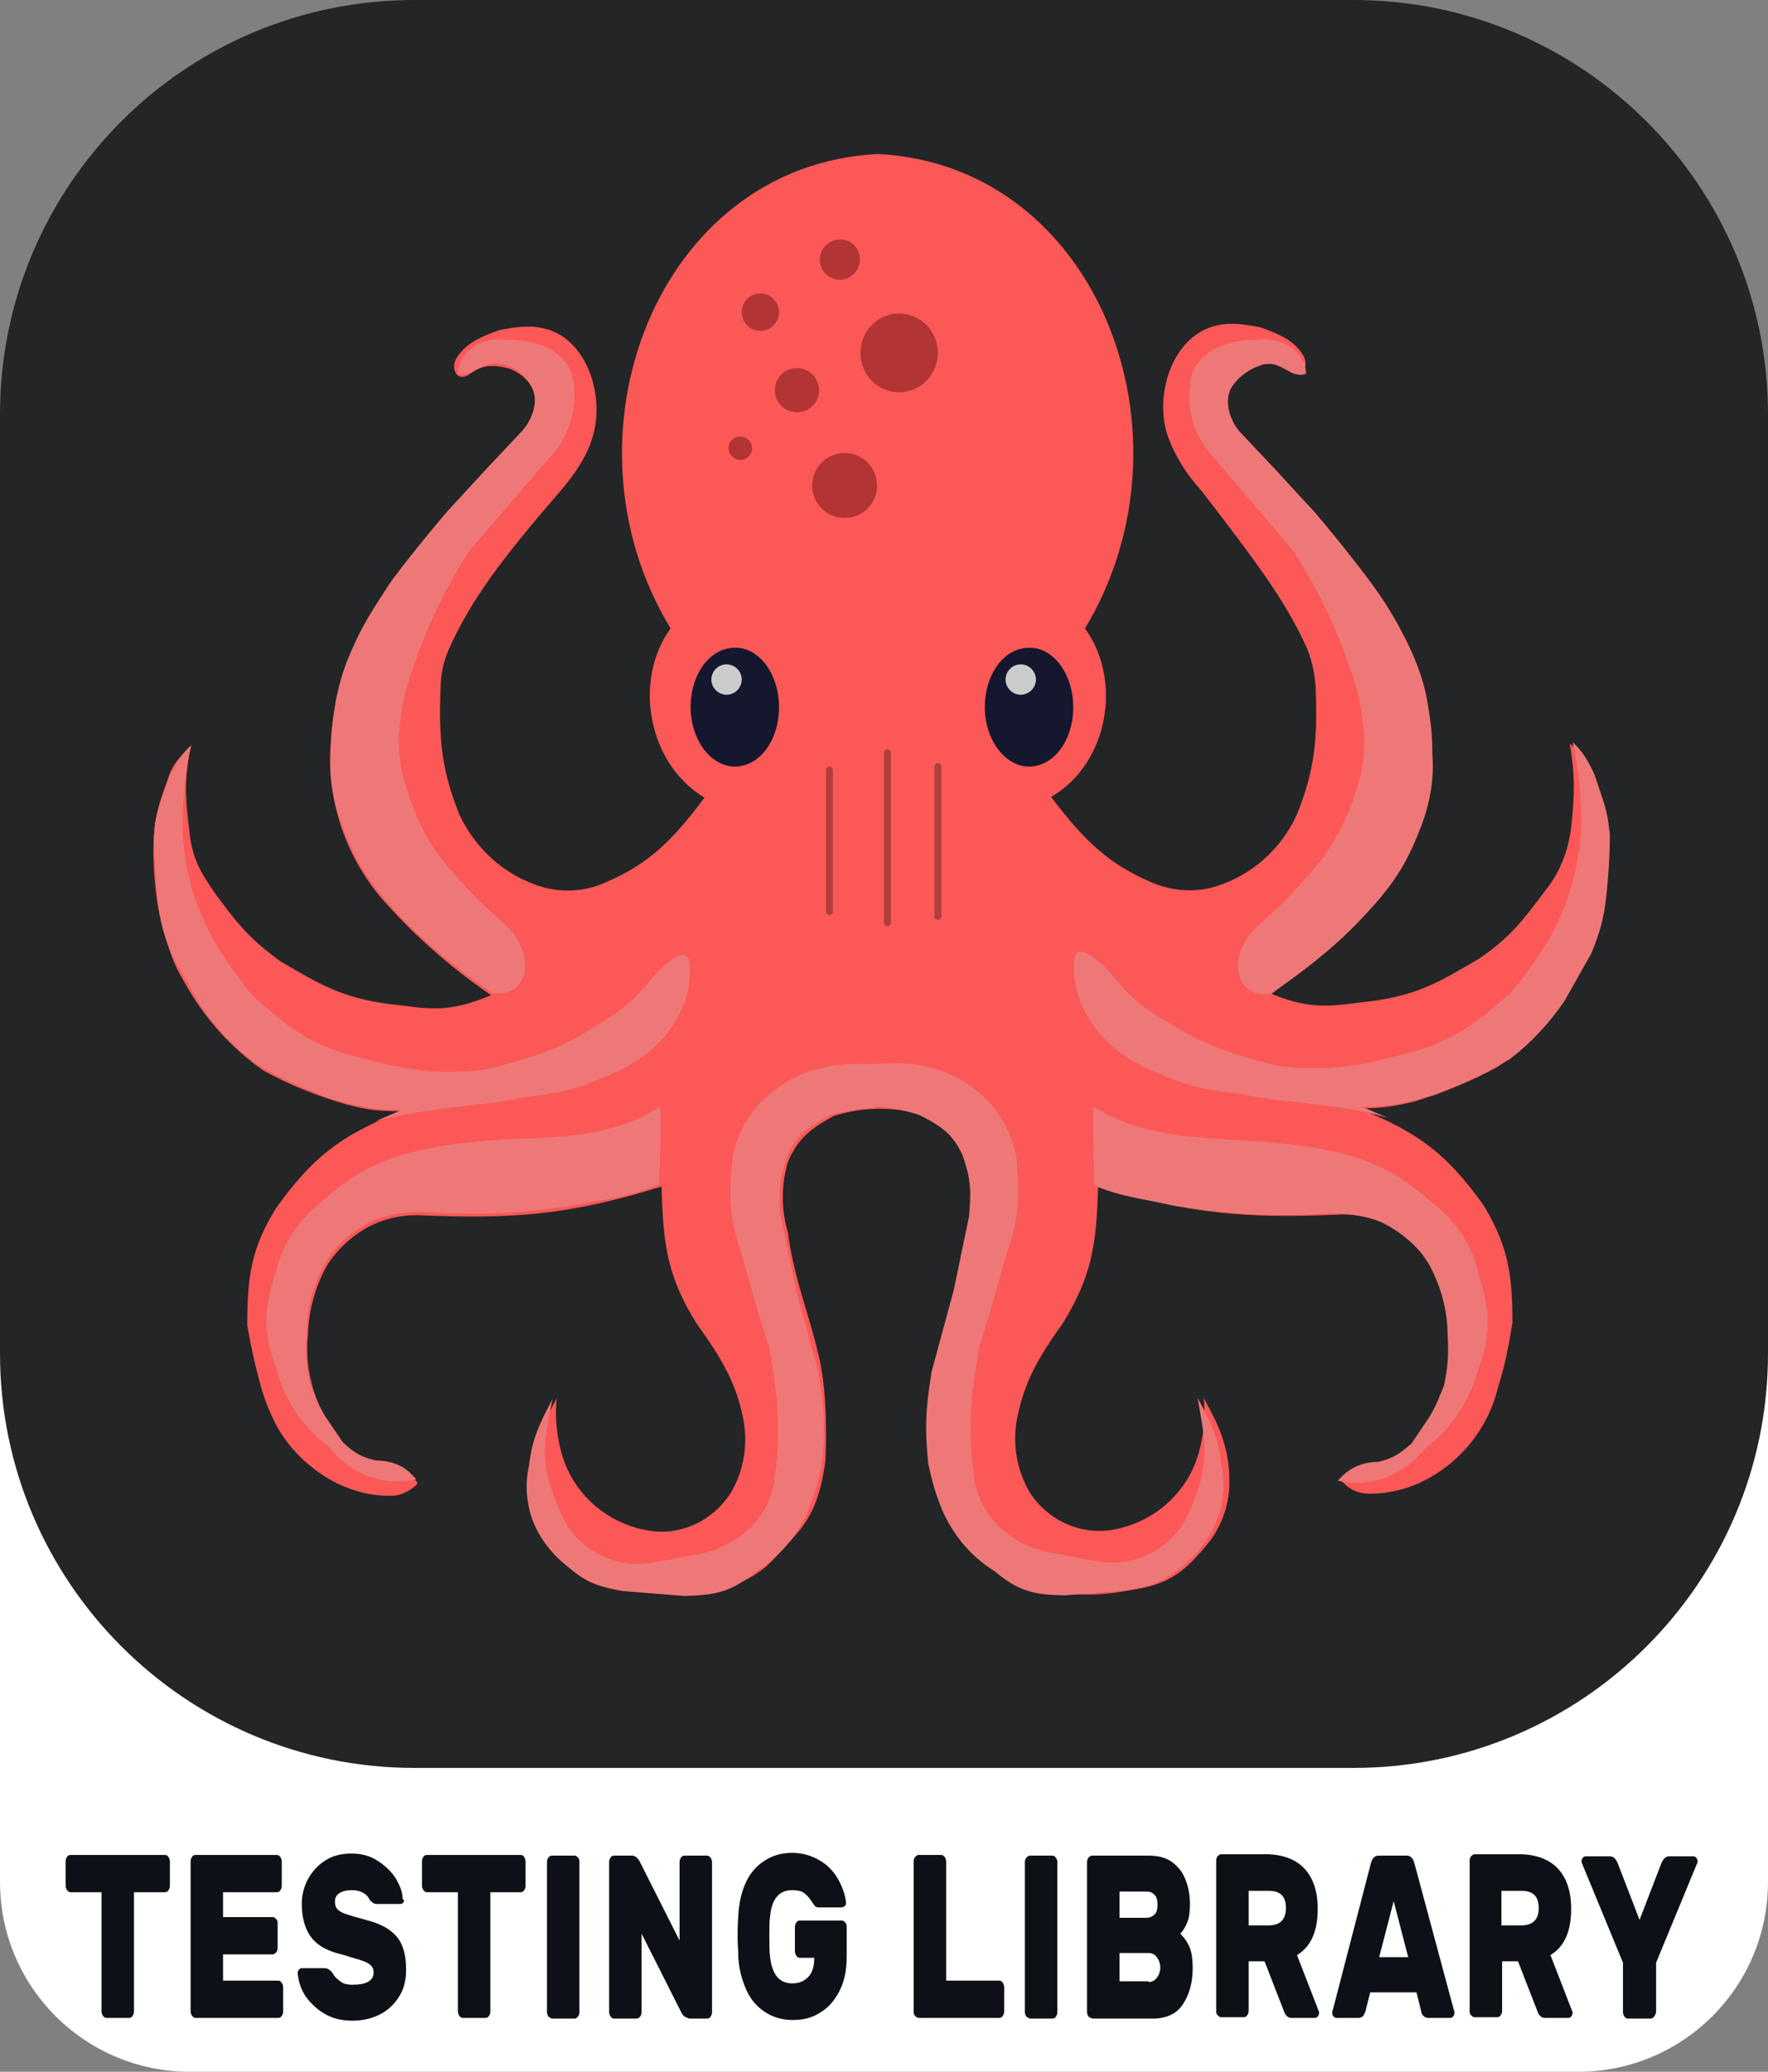 <?xml version="1.0" encoding="utf-8"?>
<!-- Generator: Adobe Illustrator 24.3.0, SVG Export Plug-In . SVG Version: 6.00 Build 0)  -->
<svg version="1.1" id="tl" xmlns="http://www.w3.org/2000/svg" xmlns:xlink="http://www.w3.org/1999/xlink" x="0px" y="0px"
	 viewBox="0 0 256 300" style="enable-background:new 0 0 256 300;" xml:space="preserve">
<rect x="0" y="0" width="256" height="300" fill="#808080" stroke="none"/>
<style type="text/css">
	.st0{fill:#FFFFFF;}
	.st1{fill:#242526;}
	.st2{enable-background:new    ;}
	.st3{fill:#0D1117;}
	.st4{fill:#FB5857;}
	.st5{fill:none;}
	.st6{fill:#EE7878;}
	.st7{fill:#B23434;stroke:#000000;stroke-linecap:round;stroke-opacity:0.3;}
	.st8{fill:#15172E;}
	.st9{fill:#CCCCCC;}
	.st10{fill:#B23434;}
</style>
<g>
	<path class="st0" d="M27.5,162.6h201c15.2,0,27.5,12.3,27.5,27.5v82.4c0,15.2-12.3,27.5-27.5,27.5h-201C12.3,300,0,287.7,0,272.5
		v-82.4C0,174.9,12.3,162.6,27.5,162.6z"/>
	<path class="st1" d="M60,0h136c33.1,0,60,26.9,60,60v136c0,33.1-26.9,60-60,60H60c-33.1,0-60-26.9-60-60V60C0,26.9,26.8,0,60,0z"/>
	<g class="st2">
		<path class="st3" d="M24.4,268.9c0.1,0.2,0.2,0.4,0.2,0.6v3.6c0,0.2-0.1,0.5-0.2,0.6c-0.1,0.2-0.3,0.3-0.5,0.3h-4.5v17.3
			c0,0.2-0.1,0.5-0.2,0.6c-0.1,0.2-0.3,0.3-0.5,0.3h-3.3c-0.2,0-0.3-0.1-0.5-0.3c-0.1-0.2-0.2-0.4-0.2-0.6V274h-4.5
			c-0.2,0-0.3-0.1-0.5-0.3c-0.1-0.2-0.2-0.4-0.2-0.6v-3.6c0-0.2,0.1-0.5,0.2-0.6c0.1-0.2,0.3-0.3,0.5-0.3h13.6
			C24.1,268.6,24.3,268.7,24.4,268.9z"/>
		<path class="st3" d="M32.3,286.8h8c0.2,0,0.3,0.1,0.5,0.3c0.1,0.2,0.2,0.4,0.2,0.6v3.6c0,0.2-0.1,0.5-0.2,0.6
			c-0.1,0.2-0.3,0.3-0.5,0.3h-12c-0.2,0-0.3-0.1-0.5-0.3c-0.1-0.2-0.2-0.4-0.2-0.6v-21.8c0-0.2,0.1-0.5,0.2-0.6
			c0.1-0.2,0.3-0.3,0.5-0.3h11.8c0.2,0,0.3,0.1,0.5,0.3c0.1,0.2,0.2,0.4,0.2,0.6v3.6c0,0.2-0.1,0.5-0.2,0.6
			c-0.1,0.2-0.3,0.3-0.5,0.3h-7.8v3.6h7.2c0.2,0,0.3,0.1,0.5,0.3s0.2,0.4,0.2,0.6v3.6c0,0.2-0.1,0.5-0.2,0.6s-0.3,0.3-0.5,0.3h-7.2
			V286.8z"/>
		<path class="st3" d="M58.4,275.5c-0.1,0.1-0.2,0.2-0.4,0.2h-3.3c-0.2,0-0.4,0-0.6-0.1c-0.1-0.1-0.3-0.2-0.5-0.4
			c0,0-0.1-0.2-0.3-0.5s-0.5-0.5-0.9-0.7s-0.9-0.3-1.4-0.3c-0.7,0-1.3,0.1-1.8,0.4s-0.7,0.7-0.7,1.3c0,0.4,0.1,0.8,0.4,1.1
			c0.3,0.3,0.7,0.5,1.3,0.7s1.6,0.5,3.1,0.9c1.9,0.5,3.3,1.3,4.2,2.4s1.3,2.7,1.3,4.7c0,1.5-0.3,2.8-1,3.9s-1.6,2-2.8,2.6
			s-2.5,0.9-4,0.9s-2.8-0.3-4-1s-2.1-1.6-2.8-2.6c-0.7-1.1-1-2.2-1.1-3.3c0-0.2,0.1-0.4,0.2-0.5c0.1-0.1,0.2-0.2,0.4-0.2H47
			c0.4,0,0.7,0.2,1,0.5c0.1,0.1,0.2,0.3,0.4,0.6c0.2,0.3,0.6,0.6,1,0.9s1,0.4,1.6,0.4c2.1,0,3.1-0.6,3.1-1.8c0-0.4-0.1-0.7-0.4-1
			c-0.3-0.3-0.7-0.5-1.3-0.7c-0.5-0.2-1.4-0.4-2.6-0.8l-1.1-0.3c-1.7-0.5-3-1.3-3.8-2.5s-1.2-2.7-1.2-4.6c0-1.3,0.3-2.5,0.9-3.6
			c0.6-1.1,1.4-2,2.5-2.7s2.3-1,3.8-1c1.4,0,2.6,0.3,3.7,1s2,1.5,2.7,2.6c0.6,1,1,2,1,3C58.6,275.1,58.5,275.3,58.4,275.5z"/>
		<path class="st3" d="M75.9,268.9c0.1,0.2,0.2,0.4,0.2,0.6v3.6c0,0.2-0.1,0.5-0.2,0.6c-0.1,0.2-0.3,0.3-0.5,0.3H71v17.3
			c0,0.2-0.1,0.5-0.2,0.6c-0.1,0.2-0.3,0.3-0.5,0.3H67c-0.2,0-0.3-0.1-0.5-0.3c-0.1-0.2-0.2-0.4-0.2-0.6V274h-4.5
			c-0.2,0-0.3-0.1-0.5-0.3c-0.1-0.2-0.2-0.4-0.2-0.6v-3.6c0-0.2,0.1-0.5,0.2-0.6c0.1-0.2,0.3-0.3,0.5-0.3h13.6
			C75.6,268.6,75.8,268.7,75.9,268.9z"/>
		<path class="st3" d="M79.4,292c-0.1-0.2-0.2-0.4-0.2-0.6v-21.8c0-0.2,0.1-0.5,0.2-0.6c0.1-0.2,0.3-0.3,0.5-0.3h3.3
			c0.2,0,0.3,0.1,0.5,0.3s0.2,0.4,0.2,0.6v21.8c0,0.2-0.1,0.5-0.2,0.6s-0.3,0.3-0.5,0.3h-3.3C79.7,292.2,79.5,292.1,79.4,292z"/>
		<path class="st3" d="M99.1,292c-0.2-0.2-0.3-0.3-0.4-0.5L92.9,280v11.4c0,0.2-0.1,0.5-0.2,0.6s-0.3,0.3-0.5,0.3h-3.3
			c-0.2,0-0.3-0.1-0.5-0.3c-0.1-0.2-0.2-0.4-0.2-0.6v-21.8c0-0.2,0.1-0.5,0.2-0.6c0.1-0.2,0.3-0.3,0.5-0.3h2.6
			c0.3,0,0.5,0.1,0.7,0.3c0.2,0.2,0.3,0.3,0.4,0.5l5.8,11.5v-11.4c0-0.2,0.1-0.5,0.2-0.6c0.1-0.2,0.3-0.3,0.5-0.3h3.3
			c0.2,0,0.3,0.1,0.5,0.3c0.1,0.2,0.2,0.4,0.2,0.6v21.8c0,0.2-0.1,0.5-0.2,0.6c-0.1,0.2-0.3,0.3-0.5,0.3h-2.6
			C99.5,292.2,99.3,292.1,99.1,292z"/>
		<path class="st3" d="M111.4,280.2c0,1.4,0,2.4,0.1,3.1c0.1,1.1,0.4,2.1,0.9,2.8c0.5,0.7,1.3,1.1,2.3,1.1s1.7-0.3,2.3-0.9
			c0.6-0.6,0.9-1.5,0.9-2.8h-2.1c-0.2,0-0.3-0.1-0.5-0.3c-0.1-0.2-0.2-0.4-0.2-0.6V279c0-0.2,0.1-0.5,0.2-0.6
			c0.1-0.2,0.3-0.3,0.5-0.3h6.1c0.2,0,0.3,0.1,0.5,0.3s0.2,0.4,0.2,0.6v4.3c0,1.9-0.3,3.5-1,4.9s-1.6,2.5-2.8,3.2
			c-1.2,0.8-2.5,1.1-4,1.1c-1.6,0-2.9-0.4-4.1-1.2c-1.2-0.8-2.1-1.9-2.7-3.3s-1-2.9-1.1-4.6c0-1.1-0.1-2-0.1-2.7
			c0-0.8,0-1.9,0.1-3.3c0.1-1.7,0.4-3.2,1-4.6s1.5-2.5,2.7-3.3s2.5-1.2,4.1-1.2c1.5,0,2.8,0.4,4,1.1s2.1,1.7,2.7,2.8
			c0.6,1.1,1,2.2,1.1,3.3c0,0.2,0,0.4-0.2,0.5c-0.1,0.1-0.3,0.2-0.4,0.2h-3.4c-0.2,0-0.4-0.1-0.5-0.2s-0.3-0.4-0.5-0.7
			c-0.3-0.5-0.7-0.9-1.1-1.2c-0.4-0.3-1-0.4-1.7-0.4c-1.9,0-3,1.3-3.2,3.9C111.4,278.1,111.4,279,111.4,280.2z"/>
		<path class="st3" d="M145.2,287.1c0.1,0.2,0.2,0.4,0.2,0.6v3.6c0,0.2-0.1,0.5-0.2,0.6c-0.1,0.2-0.3,0.3-0.5,0.3H133
			c-0.2,0-0.3-0.1-0.5-0.3s-0.2-0.4-0.2-0.6v-21.8c0-0.2,0.1-0.5,0.2-0.6s0.3-0.3,0.5-0.3h3.3c0.2,0,0.3,0.1,0.5,0.3
			c0.1,0.2,0.2,0.4,0.2,0.6v17.3h7.7C144.9,286.8,145.1,286.9,145.2,287.1z"/>
		<path class="st3" d="M148.6,292c-0.1-0.2-0.2-0.4-0.2-0.6v-21.8c0-0.2,0.1-0.5,0.2-0.6s0.3-0.3,0.5-0.3h3.3c0.2,0,0.3,0.1,0.5,0.3
			c0.1,0.2,0.2,0.4,0.2,0.6v21.8c0,0.2-0.1,0.5-0.2,0.6c-0.1,0.2-0.3,0.3-0.5,0.3h-3.3C148.9,292.2,148.7,292.1,148.6,292z"/>
		<path class="st3" d="M157.6,292c-0.1-0.2-0.2-0.4-0.2-0.6v-21.8c0-0.2,0.1-0.5,0.2-0.6s0.3-0.3,0.5-0.3h8.2c1.4,0,2.6,0.3,3.5,1
			s1.5,1.5,1.9,2.6c0.4,1,0.6,2.2,0.6,3.4c0,1.1-0.1,2-0.4,2.7c-0.3,0.7-0.6,1.2-1,1.6c0.6,0.6,1.1,1.3,1.4,2.1
			c0.3,0.8,0.4,1.8,0.4,2.9c0,2.1-0.5,3.8-1.4,5.2c-0.9,1.4-2.4,2.1-4.4,2.1h-8.7C157.9,292.2,157.7,292.1,157.6,292z M162.1,273.9
			v3.8h3.9c0.5,0,0.9-0.2,1.2-0.5s0.4-0.8,0.4-1.4s-0.1-1.1-0.4-1.4s-0.6-0.5-1.2-0.5H162.1z M166.3,287c0.5,0,0.9-0.2,1.2-0.6
			s0.5-0.9,0.5-1.5s-0.2-1.1-0.5-1.5s-0.7-0.6-1.2-0.6h-4.2v4.1h4.2V287z"/>
		<path class="st3" d="M188.9,270.6c1.2,1.3,1.9,3.2,1.9,5.8c0,3.3-1,5.5-3,6.7l3.1,8c0.1,0.1,0.1,0.3,0.1,0.4
			c0,0.2-0.1,0.4-0.2,0.5c-0.1,0.1-0.2,0.2-0.4,0.2H187c-0.3,0-0.5-0.1-0.7-0.3c-0.2-0.2-0.3-0.4-0.4-0.7l-2.8-7.2h-2.3v7.2
			c0,0.2-0.1,0.5-0.2,0.6c-0.1,0.2-0.3,0.3-0.5,0.3h-3.3c-0.2,0-0.3-0.1-0.5-0.3s-0.2-0.4-0.2-0.6v-21.8c0-0.2,0.1-0.5,0.2-0.6
			s0.3-0.3,0.5-0.3h6.9C185.9,268.6,187.7,269.3,188.9,270.6z M183.7,278.8c1.6,0,2.5-0.8,2.5-2.5s-0.8-2.5-2.5-2.5h-2.9v5H183.7z"
			/>
		<path class="st3" d="M210.5,291c0.1,0.2,0.1,0.4,0.1,0.5c0,0.2-0.1,0.4-0.2,0.5c-0.1,0.1-0.2,0.2-0.4,0.2h-3.2
			c-0.3,0-0.5-0.1-0.7-0.3c-0.2-0.2-0.3-0.4-0.3-0.6l-0.7-2.8h-6.7l-0.7,2.8c-0.1,0.2-0.2,0.4-0.3,0.6c-0.2,0.2-0.4,0.3-0.7,0.3
			h-3.2c-0.2,0-0.3-0.1-0.4-0.2c-0.1-0.1-0.2-0.3-0.2-0.5c0-0.1,0-0.3,0.1-0.5l5.5-21.2c0.1-0.3,0.2-0.6,0.4-0.8
			c0.2-0.2,0.4-0.3,0.7-0.3h4.1c0.3,0,0.5,0.1,0.7,0.3c0.2,0.2,0.3,0.5,0.4,0.8L210.5,291z M203.9,283.4l-2.1-8.1l-2.1,8.1H203.9z"
			/>
		<path class="st3" d="M225.6,270.6c1.2,1.3,1.9,3.2,1.9,5.8c0,3.3-1,5.5-3,6.7l3.1,8c0.1,0.1,0.1,0.3,0.1,0.4
			c0,0.2-0.1,0.4-0.2,0.5c-0.1,0.1-0.2,0.2-0.4,0.2h-3.4c-0.3,0-0.5-0.1-0.7-0.3c-0.2-0.2-0.3-0.4-0.4-0.7l-2.8-7.2h-2.3v7.2
			c0,0.2-0.1,0.5-0.2,0.6c-0.1,0.2-0.3,0.3-0.5,0.3h-3.3c-0.2,0-0.3-0.1-0.5-0.3s-0.2-0.4-0.2-0.6v-21.8c0-0.2,0.1-0.5,0.2-0.6
			s0.3-0.3,0.5-0.3h6.9C222.6,268.6,224.4,269.3,225.6,270.6z M220.3,278.8c1.6,0,2.5-0.8,2.5-2.5s-0.8-2.5-2.5-2.5h-2.9v5H220.3z"
			/>
		<path class="st3" d="M239.5,292c-0.1,0.2-0.3,0.3-0.5,0.3h-3.3c-0.2,0-0.3-0.1-0.5-0.3c-0.1-0.2-0.2-0.4-0.2-0.6v-7.2l-5.9-14.3
			c-0.1-0.2-0.1-0.3-0.1-0.4c0-0.2,0.1-0.4,0.2-0.5c0.1-0.1,0.2-0.2,0.4-0.2h3.5c0.3,0,0.5,0.1,0.7,0.3c0.2,0.2,0.3,0.4,0.4,0.6
			l3.2,8.3l3.2-8.3c0.1-0.2,0.2-0.4,0.4-0.6s0.4-0.3,0.7-0.3h3.5c0.2,0,0.3,0.1,0.4,0.2c0.1,0.1,0.2,0.3,0.2,0.5
			c0,0.1,0,0.3-0.1,0.4l-5.9,14.3v7.2C239.7,291.6,239.7,291.8,239.5,292z"/>
	</g>
	<g>
		<path class="st4" d="M97.1,91c-16.9-27.8-2-67.1,30-68.7c32,1.6,46.8,40.9,30,68.7c5.4,7.4,3.5,19.5-4.9,24.4
			c4.9,6.5,8.5,9.8,14.6,12.4c2.9,1.2,6.1,1.5,9.1,0.6c5.3-1.6,9.6-5.4,11.9-10.5c2.6-6.4,3-11.1,2.7-18.3c-0.1-1.9-0.5-3.8-1.2-5.6
			c-3.1-7-7.7-13-15.3-22.9c-2.2-2.4-3.9-5.1-5-8.2c-1.9-6.2,1-14.5,7.3-15.8c1.8-0.4,3.7-0.2,6.2,0.3c3.1,1.1,4.9,2,6.1,3.9
			c1.1,1.6,0,3.6-1.7,2.6l-1.1-0.7c-0.7-0.4-1.5-0.6-2.3-0.6c-1.1,0-1.9,0.1-2.6,0.4c-1.6,0.6-2.9,1.8-3.6,3.4
			c-1,2.3,0.5,4.8,2.3,6.6c6.4,6.5,12.5,13.4,18.1,20.6c6.1,8.6,8.3,14.3,9.1,23.5c0.2,2.2,0.1,4.5-0.2,6.7
			c-0.8,5.8-3.2,11.2-6.9,15.6c-4.8,5.4-10.2,10.2-16.1,14.3c5.2,2.2,8,2.2,13,1.5c8.4-0.8,11.6-2.9,17.6-6.4
			c4.5-3.1,6.3-5.5,9.6-9.9c2.1-2.6,3.3-5.8,3.7-9.1c0.5-4.9,0.6-7.3-0.2-12.1c1.6,1.2,2.8,3,3.4,4.9c1.6,4.2,2,6.5,2,10.6
			c-0.2,6.1-0.8,9.7-2.6,14.6c-0.5,1.4-1.2,2.8-2,4.1c-2.7,5-6.6,9.3-11.3,12.6c-3.8,2.1-7.8,3.7-12,5c-3.3,0.8-5.1,1-8.1,1
			c9,3.6,12.9,6.8,18.1,14c3.4,5.7,4.2,9.5,4.2,17c-0.5,3.2-1.1,6.3-2.1,9.4c-1.4,5.9-5.4,10.9-10.9,13.6c-2.4,1.2-5.1,1.8-7.8,1.8
			c-1.4,0-2.8-0.6-3.8-1.7c-0.1-0.1-0.1-0.2,0-0.2c1.5-1.5,3.6-2.5,5.7-2.6c3.8-0.5,5-2.8,7.1-5.8c4-7,3.1-11,2.4-18.2
			c-1.9-4.6-3.6-7.4-7.8-10c-2.6-1.5-5.5-2.1-8.4-1.9c-12.8,0.5-21,0-34.4-4.2c-0.2,8.7-1,13.2-5.1,19.9c-3.6,5-5.5,8.5-6.5,13.2
			c-0.9,3.8-0.3,7.9,1.7,11.3c2.7,4.2,7.7,6.4,12.6,5.3c5.2-1.1,9.5-4.7,11.4-9.6c1.1-3,1.5-6.2,1.2-9.4c1.4,2.7,2.4,4.5,3,6.8
			c0.5,1.7,0.7,3.4,0.7,5.1c0.1,3.1-0.9,6.2-2.7,8.7c-3.6,4.5-5.9,6.4-11.3,7.2c-2.6,0.5-4.6,0.7-6.4,0.7c-5.1,0-10.4-1-14-4.4
			c-0.7-0.7-1.5-1.5-2.3-2.5c-3.6-3.6-5-6.2-5.9-12.3c-0.2-4.3-0.1-7.5,0.2-10.8c0.6-6.3,3.2-12.2,4.5-18.4c0.2-1.2,0.5-2.5,0.7-4
			c1-3.4,1-7,0-10.3c-1.5-3.5-3.2-4.7-6.6-6.6c-4.4-1.4-9.1-1.4-13.5,0c-3.4,1.9-5.1,3.2-6.6,6.6c-1,3.4-1,7,0,10.3
			c0.2,1.5,0.4,2.8,0.7,4c1.3,6.2,3.9,12.1,4.5,18.4c0.3,3.3,0.4,6.5,0.2,10.8c-0.9,6.1-2.3,8.7-5.9,12.3c-0.8,1-1.6,1.8-2.3,2.5
			c-3.7,3.4-9,4.5-14,4.4c-2.2-0.1-4.3-0.3-6.4-0.7c-5.3-0.7-7.7-2.6-11.3-7.1c-1.9-2.5-2.8-5.6-2.7-8.7c0-1.7,0.2-3.5,0.7-5.1
			c0.7-2.4,1.6-4.2,3-6.8c-0.3,3.2,0.1,6.4,1.2,9.4c1.9,4.9,6.2,8.5,11.4,9.6c1,0.2,1.9,0.3,2.8,0.3c4-0.1,7.6-2.2,9.8-5.6
			c2-3.4,2.6-7.4,1.7-11.3c-1-4.7-3-8.2-6.6-13.2c-4.2-6.7-4.9-11.3-5.1-19.9c-13.4,4.2-21.7,4.7-34.4,4.2c-2.9-0.2-5.9,0.4-8.5,1.9
			c-2.2,1.3-4,3-5.4,5.1c-1.8,3.1-2.8,6.6-2.9,10.2c-0.5,4.5,0.6,9,3,12.9c2.2,3.1,3.3,5.3,7.1,5.9c2.1,0.3,4.3,1,5.7,2.6
			c0,0.1,0,0.2,0,0.3c-1,1-2.4,1.7-3.8,1.7c-2.9,0-4.9-0.5-7.8-1.8c-3.5-1.8-6.5-4.5-8.5-7.9c-1-1.8-1.8-3.7-2.4-5.7
			c-0.7-2.5-1.3-4.8-2.1-9.3c0-7.5,0.7-11.3,4.2-17c5.2-7.2,9.1-10.4,18.1-14c-3,0-4.7-0.1-8-1c-4.2-1.2-8.2-2.8-12-4.9
			c-4.7-3.3-8.5-7.6-11.3-12.6c-0.8-1.3-1.5-2.7-2-4.1c-1.8-5-2.4-8.5-2.6-14.6c0-4,0.4-6.4,2-10.6c0.7-2.3,1.6-3.3,3.4-5
			c-0.9,4.8-0.8,7.2-0.2,12.1c0.4,4,1.5,5.9,3.7,9.1c3.2,4.4,5.1,6.7,9.5,9.9c6,3.5,9.3,5.6,17.6,6.4c5,0.7,7.7,0.7,12.9-1.5
			c-6-4.1-11.4-8.9-16.1-14.3c-3.7-4.5-6.1-9.9-6.9-15.6c-0.3-2.2-0.4-4.5-0.2-6.7c0.7-9.2,3-14.9,9.1-23.5
			c6.6-8.4,11-13.4,18.1-20.6c1.7-1.8,3.3-4.3,2.3-6.6c-0.7-1.6-2-2.8-3.6-3.4c-0.7-0.2-1.5-0.4-2.6-0.4c-0.8,0-1.6,0.2-2.3,0.6
			c-0.3,0.2-0.7,0.4-1.1,0.7c-1.6,1-2.7-0.9-1.6-2.6c1.3-1.9,3-2.8,6.1-3.9c2.5-0.5,4.5-0.7,6.2-0.3c6.3,1.2,9.2,9.6,7.3,15.8
			c-0.7,2.4-2.2,5-5,8.2C72.6,81,68.1,87,65,94c-0.8,1.8-1.2,3.7-1.2,5.6c-0.3,7.1,0.1,11.9,2.7,18.3c2.3,5,6.6,8.9,11.9,10.5
			c3,0.9,6.2,0.7,9-0.5c6.2-2.6,9.8-5.9,14.6-12.4C93.7,110.5,91.7,98.4,97.1,91z"/>
		<path class="st5" d="M127.1,21.1c16.4,0.9,28.7,11.5,34.4,25.3c5.7,13.7,5.1,30.6-3,44.6c2.8,4,3.4,8.6,2.5,13.4s-3.3,8.6-7,11.3
			c4.4,5.7,7.4,8.4,13.3,10.9c2.7,1.2,5.5,1.4,8.2,0.5c5.1-1.5,9-5,11.1-9.8c2.5-6.2,2.9-10.7,2.6-17.8c0-1.8-0.4-3.5-1.1-5.1
			c-3-6.9-7.5-12.7-15.1-22.6c-2.3-2.5-4.1-5.5-5.2-8.6c-1-3.3-0.7-7.4,0.6-10.6c1.4-3.2,4.1-6,7.6-6.8c1.9-0.4,4.2-0.2,6.7,0.3h0.1
			h0.1c3.2,1.1,5.3,2.3,6.8,4.4c0.6,1.2,0.7,2.8,0.2,3.6c-0.3,0.5-1,1-1.5,1.1s-1.4-0.1-2-0.4l-1.1-0.7c-0.5-0.3-1-0.4-1.7-0.4
			c-1,0-1.6,0.1-2.2,0.3c-1.4,0.5-2.3,1.4-2.9,2.7c-0.4,0.8-0.3,1.5,0.1,2.5c0.4,1,1.1,1.9,1.9,2.7c6.5,6.5,12.6,13.5,18.2,20.8
			c6.2,8.7,8.5,14.7,9.3,24.1c0.2,2.3,0.1,4.7-0.3,7c-0.8,5.9-3.4,11.7-7.2,16.3c-4.8,5.5-9.2,9.3-14.5,13.2
			c3.7,1.3,5.4,1.3,10.2,0.6c8.1-0.7,11.1-2.8,17.1-6.2c4.3-3,6-5.2,9.2-9.6c2-2.5,3.1-5.3,3.4-8.5c0.5-4.9,0.7-7.1-0.2-11.7
			l-0.6-3.3l2.6,2c1.8,1.4,3.1,3.4,3.8,5.5c1.6,4.3,2,6.9,2.1,11.1c-0.3,6.2-0.9,9.9-2.7,15c-0.6,1.5-1.3,3-2.1,4.3
			c-2.8,5.1-6.9,9.6-11.7,12.9H217h-0.1c-3.9,2.1-8,3.8-12.3,5.1c-3.4,0.9-2.3,0.5-3.3,0.7c6.1,3.1,8.7,5.1,14,12.5
			c3.5,5.9,4.4,10,4.4,17.6v0.1v0.1c-0.5,3.2-1.2,6.4-2.1,9.5c-1.6,6.2-5.9,11.5-11.5,14.3c-2.6,1.2-5.5,1.9-8.4,1.9
			c-1.7-0.1-3.5-0.9-4.7-2l-0.1-0.1l0,0c-0.1-0.2-0.3-0.7-0.3-0.9s0.2-0.7,0.3-0.9l0,0l0.1-0.1c1.7-1.7,4.1-2.8,6.5-3
			c3.3-0.2,4-2.2,6.2-5.3c3.9-6.5,3-10.1,2.3-17.3c-1.8-4.4-3.2-6.8-7.2-9.2c-2.4-1.4-5-2-7.8-1.7c-12.8,0.5-20.7,0.1-33.3-3.7
			c-0.3,7.8-1.1,12.1-5.3,19c-3.5,5-5.4,8.3-6.3,12.8c-0.9,3.6-0.4,7.2,1.5,10.4c1.2,2,2.8,3.3,4.9,4.1c2,0.9,4.1,1.1,6.4,0.6
			c4.9-1,8.7-4.2,10.5-8.8c1.1-2.9,1.4-5.8,1.2-8.8l-0.6-6.1l2.9,5.4c1.4,2.7,2.4,4.6,3.1,7.1c0.5,1.8,0.7,3.7,0.7,5.5
			c0.1,3.3-1,6.8-3,9.5c-3.7,4.6-6.4,6.7-12,7.6c-2.6,0.5-4.7,0.7-6.6,0.7c-5.2,0-10.9-1.2-14.9-4.8c-0.8-0.7-1.5-1.5-2.4-2.6
			c-3.6-3.7-5.2-6.6-6.2-12.9v-0.1v-0.1c-0.2-4.3-0.1-7.6,0.2-11c0.7-6.5,3.3-12.5,4.6-18.5c0.2-1.2,0.5-2.5,0.7-3.9V178v-0.1
			c1-3.2,1-6.4,0-9.6c-1.3-3.2-2.7-4.1-5.9-5.9c-4.1-1.3-8.3-1.3-12.5,0c-3.2,1.8-4.6,2.8-5.9,5.9c-1,3.2-1,6.4,0,9.6v0.1v0.1
			c0.2,1.5,0.4,2.7,0.6,3.9c1.3,6.1,3.9,12.1,4.5,18.5c0.4,3.3,0.4,6.7,0.2,11v0.1v0.1c-1,6.3-2.6,9.3-6.2,13
			c-0.9,1-1.6,1.8-2.4,2.5c-4,3.6-9.7,4.8-14.9,4.7c-2.2-0.1-4.5-0.3-6.6-0.8c-5.7-0.8-8.4-3-12-7.6c-2-2.7-3-6.1-3-9.5
			c0-1.8,0.2-3.7,0.7-5.5c0.7-2.5,1.7-4.4,3.1-7.1l2.9-5.2l-0.5,5.9c-0.3,3,0.1,5.9,1.2,8.8c1.8,4.7,5.6,7.9,10.5,8.9
			c0.9,0.2,1.6,0.3,2.5,0.3c3.7-0.1,6.8-1.8,8.7-5c1.9-3.2,2.5-6.8,1.6-10.4c-1-4.5-2.8-7.8-6.4-12.8c-4.2-6.9-4.9-11.2-5.3-18.9
			c-12.7,3.8-20.5,4.3-33.3,3.7c-2.8-0.3-5.3,0.3-7.7,1.7c-2.1,1.2-3.7,2.7-5,4.7c-1.7,2.9-2.6,6.2-2.7,9.6
			c-0.5,4.3,0.5,8.4,2.8,12.1c2.2,3.1,2.9,5.2,6.2,5.3c2.2,0.3,4.8,1.2,6.5,3l0.1,0.1v0.1c0.1,0.2,0.2,0.6,0.2,0.8s-0.1,0.6-0.2,0.8
			v0.1l-0.1,0.1c-1.2,1.1-3,2-4.7,2c-3,0-5.3-0.6-8.3-1.9c-3.7-1.9-6.9-4.9-9-8.4c-1.1-1.9-1.9-3.9-2.5-6c-0.7-2.5-1.4-4.9-2.1-9.5
			v-0.1v-0.1c0-7.6,0.9-11.8,4.4-17.7c5.3-7.3,7.9-9.4,14-12.4c-1-0.2,0.1,0.2-3.3-0.7c-4.2-1.2-8.4-2.9-12.3-5h-0.1h-0.1
			c-4.8-3.3-8.8-7.8-11.6-12.9c-0.8-1.4-1.6-2.8-2.1-4.3c-1.8-5.1-2.4-8.8-2.7-15c0-4.1,0.4-6.7,2.1-11c0.8-2.5,1.8-3.7,3.8-5.5
			l2.7-2.4l-0.7,3.6c-0.9,4.6-0.8,6.9-0.2,11.7c0.3,3.7,1.3,5.4,3.4,8.5c3.2,4.3,4.9,6.5,9.2,9.5c6,3.5,9,5.5,17.1,6.2
			c4.9,0.7,6.5,0.7,10.2-0.6c-5.3-3.8-9.7-7.7-14.5-13.2c-3.8-4.6-6.3-10.3-7.2-16.2c-0.4-2.3-0.4-4.7-0.3-7
			c0.8-9.4,3.2-15.4,9.3-24.2c6.7-8.4,11-13.4,18.2-20.7c0.8-0.8,1.5-1.7,1.9-2.7s0.6-1.7,0.1-2.5c-0.6-1.4-1.5-2.2-2.9-2.8
			c-0.7-0.2-1.2-0.3-2.3-0.3c-0.6,0-1.2,0.1-1.7,0.4c-0.3,0.1-0.6,0.4-1,0.6c-0.6,0.3-1.5,0.5-2,0.4c-0.6-0.1-1.3-0.6-1.5-1.1
			c-0.5-0.8-0.4-2.4,0.2-3.6c1.5-2.1,3.5-3.2,6.7-4.4h0.1h0.1c2.5-0.5,4.8-0.7,6.7-0.3c3.5,0.8,6.3,3.5,7.6,6.8
			c1.4,3.2,1.6,7.3,0.6,10.6c-0.8,2.6-2.4,5.3-5.2,8.6c-7.6,9.9-12.1,15.8-15.1,22.6c-0.7,1.7-1.1,3.4-1.1,5.2
			c-0.3,7,0.1,11.5,2.6,17.7c2.1,4.8,6.1,8.3,11.1,9.8c2.7,0.9,5.5,0.7,8.2-0.5c6-2.5,9-5.3,13.3-10.9c-3.7-2.8-6.1-6.6-7-11.4
			s0-9.5,2.5-13.4c-8.1-14.1-8.7-30.9-3-44.6C98.4,32.6,110.8,22,127.1,21.1z M95,47.3c-5.5,13.3-5.1,29.5,3.2,43.1l0.4,0.7
			l-0.5,0.7c-2.6,3.4-3.3,7.8-2.5,12.2c0.8,4.3,3.1,8.2,7,10.5l1.2,0.7l-0.8,1.1c-4.9,6.5-8.8,10-15.1,12.8c-3,1.3-6.7,1.5-9.9,0.6
			c-5.5-1.8-10.2-5.9-12.6-11.1c-2.6-6.6-3.1-11.6-2.8-18.8c0.1-2,0.5-4.2,1.3-6.1c3.2-7.1,7.8-13.2,15.4-23.2
			c2.7-3.1,4.1-5.5,4.8-7.8c0.9-2.9,0.7-6.1-0.5-8.9s-3-4.9-5.8-5.3c-1.5-0.4-3.2-0.2-5.6,0.3c-3,1-4.4,1.7-5.4,3.4
			c-0.4,0.5-0.3,0.6-0.2,0.9c0,0,0,0,0,0.1c0,0,0-0.1,0.1-0.2c0.4-0.2,0.8-0.5,1.2-0.8c0.8-0.5,1.9-0.7,2.9-0.7c1.3,0,2.2,0.2,3,0.5
			c1.8,0.8,3.5,2.3,4.3,4.1c0.6,1.5,0.5,3.2-0.1,4.5c-0.5,1.3-1.5,2.5-2.4,3.5c-7.1,7.2-11.4,12.1-18,20.5c-6,8.5-8.1,13.8-8.8,22.9
			c-0.2,2.2-0.1,4.2,0.2,6.4c0.7,5.6,3,10.7,6.6,15c4.7,5.4,10,10.1,15.9,14.1l1.9,1.3l-2.1,0.9c-5.4,2.2-8.5,2.3-13.6,1.6
			c-8.6-0.9-12.1-3.1-18.1-6.6c-4.6-3.2-6.7-5.8-9.9-10.2c-2.2-3.2-3.4-5.5-3.9-9.7c-0.5-4.9-0.5-5.5-0.3-8.1
			c-0.1,0.3,0.2-0.9-0.4,1.2c-1.6,4.1-1.9,6.2-1.9,10.2c0.2,6,0.8,9.4,2.5,14.2c0.5,1.4,1.1,2.7,1.9,3.9c2.6,4.9,6.3,9,10.9,12.2
			c3.7,2,7.6,3.6,11.7,4.8c3.2,0.8,4.8,1,7.7,0.9l6.6-0.1l-6.2,2.4c-8.8,3.5-12.4,6.5-17.5,13.6c-3.3,5.5-4,8.8-4,16.2
			c0.7,4.4,1.3,6.6,2,9.1c0.5,1.9,1.3,3.7,2.3,5.4c1.9,3.3,4.6,5.7,8,7.4c2.8,1.2,4.5,1.7,7.3,1.7c0.8,0,1.5-0.2,2.1-0.6
			c-1.1-0.9-2.6-1.3-4.2-1.5c-4.3-0.9-5.8-3.4-8-6.4c-2.5-4-3.7-9-3.2-13.7c0.1-3.7,1.2-7.5,3.1-10.7c1.5-2.2,3.6-4.2,5.8-5.6
			c2.7-1.5,6-2.3,9.2-2c12.7,0.5,20.7,0.1,34-4.1l1.6-0.5v1.6c0.2,8.6,0.8,12.8,4.9,19.3c3.6,5.1,5.7,8.8,6.7,13.6
			c0.9,4.1,0.2,8.6-1.9,12.2c-2.3,3.6-6.5,6-10.8,6.2c-1,0-2-0.1-3.1-0.3c-5.4-1.2-10.1-5.2-12.3-10.4c-1.1-3.1-1.5-1.5-1.2-4.8
			c-0.3,0.7-0.1-0.1-0.8,2.2c-0.5,1.6-0.7,3.1-0.6,4.7c-0.1,2.9,0.7,5.7,2.5,8c3.5,4.4,5.4,6.1,10.4,6.7c2.1,0.4,4.2,0.7,6.3,0.7
			c4.9,0.1,9.8-0.8,13.1-4.1c0.7-0.7,1.4-1.4,2.2-2.4c3.4-3.4,4.7-5.7,5.6-11.6c0.2-4.2,0.1-7.3-0.2-10.5c-0.6-6.1-3.1-12-4.5-18.3
			c-0.3-1.2-0.5-2.5-0.7-4.1c-1-3.5-1-7.4,0-11v-0.1v-0.1c1.7-3.7,3.7-5.3,7.1-7.2l0.1-0.1h0.1c4.6-1.4,9.7-1.4,14.2,0h0.1l0.1,0.1
			c3.4,2,5.4,3.5,7.1,7.2v0.1v0.1c1,3.6,1.1,7.4,0,11c-0.2,1.5-0.4,2.8-0.7,4c-1.4,6.3-3.9,12.2-4.5,18.3c-0.3,3.2-0.4,6.4-0.2,10.6
			c0.9,5.9,2.1,8.1,5.5,11.5c0.8,1,1.6,1.8,2.3,2.4c3.3,3.3,8.2,4.2,13.2,4.1c1.8,0,3.7-0.2,6.2-0.7c5-0.6,7-2.3,10.5-6.7
			c1.8-2.3,2.6-5,2.5-7.9c0-1.7-0.1-3.3-0.6-4.8c-0.7-2.2-0.5-1.5-0.8-2.2c-0.2,1.6,0,1.7-1.2,4.8c-2.1,5.2-6.9,9.2-12.3,10.4
			c-2.6,0.5-5.5,0.2-7.9-0.8s-4.5-2.9-6-5.1c-2.1-3.6-2.8-8.2-1.8-12.2c1.1-4.8,3.1-8.5,6.7-13.6c4.1-6.4,4.7-10.7,4.9-19.3v-1.6
			l1.6,0.5c13.2,4.2,21.3,4.6,34,4.1c3.1-0.2,6.4,0.5,9.1,2c4.4,2.8,6.4,5.9,8.3,10.6l0.1,0.2v0.2c0.7,7.1,1.5,11.5-2.6,19
			c-2.1,3-3.7,5.6-8,6.5c-1.6,0.1-3,0.6-4.2,1.5c0.6,0.4,1.3,0.6,2.1,0.6c2.6,0,5-0.5,7.3-1.7c5.3-2.5,8.9-7.1,10.2-12.8
			c0.9-3,1.6-6.1,2-9.2c0-7.3-0.7-10.7-4-16.2c-5.1-7.1-8.6-10.1-17.5-13.6l-6.2-2.4l6.6,0.1c2.9,0,4.5-0.1,7.7-0.9
			c4.1-1.2,7.9-2.8,11.7-4.8c4.6-3.2,8.2-7.2,10.9-12.1c0.8-1.3,1.4-2.6,1.9-4c1.8-4.8,2.3-8.2,2.6-14.2c0-3.9-0.3-6-1.9-10.1
			c-0.2-0.8-0.1-0.9,0.1-0.9c-0.1-0.1-0.3-0.2-0.5-0.4c0.2,2.6,0.2,3.1-0.3,8.1c-0.4,3.5-1.8,7-3.9,9.7c-3.2,4.4-5.2,6.9-9.8,10.1
			c-6,3.4-9.5,5.7-18.2,6.6c-5,0.7-8.1,0.7-13.6-1.6l-2.1-0.9l1.9-1.3c5.9-4,11.2-8.7,15.9-14.1c3.6-4.3,5.9-9.4,6.6-15
			c0.4-2.1,0.4-4.3,0.2-6.4c-0.7-9-2.8-14.4-8.8-22.8c-5.6-7.2-11.5-14-18-20.5c-0.9-1-1.9-2.2-2.4-3.5s-0.7-3-0.1-4.5
			c0.9-1.7,2.5-3.3,4.3-4.1c0.8-0.3,1.8-0.5,3.1-0.5c1,0,2,0.3,2.9,0.7l1.2,0.7c0.1,0.1,0.1,0.1,0.1,0.2c0,0,0,0,0-0.1
			c0.2-0.3,0.3-0.5-0.2-0.9c-1.1-1.7-2.4-2.3-5.4-3.4c-2.3-0.5-4-0.7-5.6-0.3c-2.8,0.5-4.7,2.5-5.9,5.3s-1.5,6-0.5,8.9
			c1,2.9,2.6,5.5,4.7,7.7c7.6,10,12.3,16.2,15.5,23.3c0.8,1.9,1.3,4,1.3,6.1c0.3,7.2-0.2,12.2-2.8,18.8c-2.4,5.2-7.2,9.4-12.7,11.2
			c-3.2,0.9-6.8,0.7-9.9-0.6c-6.3-2.7-10.2-6.2-15.1-12.8l-0.8-1.1l1.2-0.7c4-2.3,6.2-6.1,7-10.4s0.1-8.7-2.5-12.2l-0.5-0.7l0.4-0.7
			c8.4-13.6,8.8-29.8,3.3-43.1s-16.6-23.1-32.2-23.7C111.5,24.2,100.5,34.1,95,47.3L95,47.3z"/>
		<path class="st6" d="M135.9,154.9c3,1,5.6,2.8,7.7,5.1l0.2,0.3c1.8,2.2,3,4.8,3.4,7.6c0.5,5.7,0.3,8.7-1.5,13.8
			c-1.5,5.5-2.4,8.4-3.9,13.3c-1.1,6.6-1.6,10.3-1,17l0.3,2.3c0.9,5.6,5.7,9.7,11.4,10.6c2.4,0.4,4.9,1,7.3,1.3
			c4.5,0.5,8.9-1.6,11.4-5.4c0.7-1.2,1.3-2.4,1.7-3.6c1-2.4,1.6-5,1.5-7.7c-0.1-2.3-0.5-4.3-1-7.1c2.1,3.9,3.1,6.1,3.4,9.6
			c0.5,2.2,0.6,4.8-0.5,7.9c-1,2.6-2.7,4.9-4.9,6.7c-2.4,2-3.9,3-8.3,3.7l-8.8,0.7c-4.5,0-6.9-0.6-10.3-3.5c-3.4-2.1-6-5.2-7.6-8.9
			c-1-2.5-1.4-3.9-2-6.7c-0.5-5-0.4-7.8,0.5-13.3l3.2-11.8l2.2-10.6c0.3-3.4,0.4-5.3-1-9.1c-1.2-2.4-2.3-3.7-6.1-5.6
			c-1.2-0.5-5.6-1.5-6.6-1.2v0.2c-1-0.2-5.1,0.5-6.4,1c-3.8,2-5,3.2-6.1,5.7c-1.2,2.9-1.5,6-1,9.1l2.2,10.6l3.2,11.8
			c0.9,5.4,1,8.3,0.5,13.3c-0.6,2.8-1,4.2-2,6.7c-1.5,3.7-4.2,6.8-7.6,8.9c-3.4,2.9-5.8,3.4-10.3,3.5l-8.8-0.7
			c-4.4-0.7-5.9-1.7-8.3-3.7c-2.2-1.8-3.9-4-4.9-6.6c-0.9-2.5-1.1-5.3-0.5-7.9c0.4-3.5,1.3-5.7,3.4-9.6c-0.5,2.3-0.9,4.7-1.1,7.1
			c-0.1,2.6,0.6,5.2,1.6,7.7c0.6,1.5,1.1,2.6,1.7,3.6c2.5,3.8,6.9,5.8,11.3,5.4c2.4-0.3,4.9-0.9,7.3-1.3c5.6-0.9,10.5-5,11.3-10.6
			c0.1-0.7,0.2-1.5,0.3-2.3c0.6-6.7,0.1-10.4-1-17c-1.6-4.9-2.4-7.8-3.9-13.3c-1.8-5.1-2-8.1-1.5-13.8c0.4-2.8,1.6-5.5,3.4-7.6
			l0.2-0.3c2.1-2.3,4.8-4.1,7.7-5.1c3.2-1,5.4-1.1,8.9-1C130.2,153.8,132.6,153.9,135.9,154.9z M95.6,160.2c0.1,3.8,0,7.6-0.2,11.3
			c-4.2,1.8-6.7,1.9-11.5,2.9c-8.7,1.4-13.2,1.5-20.8,1.2c-3-0.3-6,0-8.8,1c-2.5,1.1-4.6,2.8-6.3,4.9l-0.8,1.2
			c-1.7,3-2.7,6.4-2.8,9.9v0.4c-0.2,3.3,0,4.8,0.5,7.4c0.7,1.9,1.1,2.9,2.2,4.7l2.5,3.7c1.7,1.6,2.7,2.2,4.9,2.7H55
			c1.7,0.1,3.4,0.7,4.6,2l0.7,0.7c-4.3,1-8.8-0.4-11.8-3.7l-0.9-1c-3.7-2.8-6.4-6.8-7.6-11.3c-2-5.4-1.8-8.5,0-14.3
			c1-3.9,3.4-7.4,6.6-9.9c1.6-1.4,3-2.6,4.6-3.6c5.6-3.6,12.4-4.6,19-5.2l3-0.2C80.9,164.7,89.1,164.6,95.6,160.2z M158.3,160.2
			c6.5,4.3,14.7,4.5,22.5,5l3,0.2c6.6,0.6,13.4,1.6,19,5.2c1.6,1.1,3.2,2.3,4.6,3.6c3.3,2.4,5.6,5.9,6.6,9.9c1.8,5.8,2,8.9,0,14.3
			c-1.2,4.5-3.9,8.5-7.6,11.3l-0.9,1c-2.9,3.2-7.6,4.7-11.8,3.7l0.7-0.7c1.2-1.2,2.9-1.9,4.6-2h0.5c2.2-0.5,3.2-1.2,4.9-2.7l2.5-3.7
			c1.1-1.8,1.4-2.8,2.2-4.7c0.5-2.6,0.7-4.1,0.5-7.4v-0.4c-0.1-3.5-1.1-6.9-2.8-9.9l-0.8-1.2c-1.7-2.1-3.9-3.8-6.4-4.9
			c-2.8-1-5.8-1.3-8.8-1c-7.6,0.3-12.1,0.1-20.8-1.2c-4.8-1.1-7.3-1.2-11.5-2.9C158.4,171.4,158.2,163.8,158.3,160.2L158.3,160.2z
			 M31.8,137.6c1.5,2.3,3.1,4.6,4.9,6.7c5.5,4.9,8.8,7.4,16.4,9.1c6.5,1.7,10.2,2.2,17.1,1.5c7.2-1.8,11-3,16.6-6.7
			c3-1.6,5.6-3.9,7.6-6.6l0.9-0.9c1.5-1.5,4-3.6,4.5-1.5c0.7,5.7-2.7,11.3-7.6,14.4c-0.7,0.4-1.5,0.9-2.4,1.4
			c-4.9,2.1-7.3,3.2-12.7,3.7l-4,0.7c-6.3,1-12.7,1.2-18.8,3l3.9-1.7c-4.2,0.1-6.6-0.6-10.7-1.7c-3.9-1.7-6.3-2.4-10.8-5.2
			c-3-2.4-5.7-5.2-7.8-8.4l-3.9-6.9c-1.3-3.2-1.8-5-2.2-8.4c-0.3-3.5-0.4-5.4-0.5-8.9l0.1-1.6c0.3-2.4,1.3-4.7,2.1-7
			c0.7-1.5,1.7-3.4,3.2-4.7c-0.5,2-0.8,4-1,6l-0.2,3C26,124.1,27.9,131.3,31.8,137.6z M228.9,116.5c-0.1-1-0.1-2-0.2-3
			c-0.2-2-0.5-4-1-6c1.5,1.2,2.5,3.2,3.2,4.7c0.7,2.3,1.7,4.6,2,7l0.2,1.6c0,3-0.2,5.9-0.5,8.9c-0.4,3.4-0.9,5.2-2.2,8.4l-3.9,6.9
			c-2.2,3.2-4.8,6-7.8,8.3c-4.5,2.8-6.9,3.5-10.8,5.2c-4.1,1.1-6.6,1.9-10.8,1.7l3.9,1.7c-6.1-1.9-12.5-2-18.8-3l-3.9-0.7
			c-5.4-0.5-7.8-1.6-12.7-3.7c-0.9-0.5-1.7-0.9-2.4-1.4c-4.9-3.1-8.3-8.7-7.6-14.4c0.5-2.1,3,0,4.5,1.5l0.9,0.9c2,2.7,4.6,5,7.6,6.6
			c5.6,3.6,9.4,4.9,16.6,6.7c6.9,0.7,10.6,0.2,17.1-1.5c7.6-1.8,10.9-4.2,16.4-9.1c1.8-2.1,3.4-4.3,4.9-6.7
			C227.4,131.1,229.3,123.8,228.9,116.5z M72.6,52.7l-1.1-0.1c-1.8,0-3.5,2.2-5.2,1.5c0-2.1,1.7-3.9,3.7-4.6c1-0.4,2.1-0.4,3.6-0.3
			c4.2,0,8.8,1.7,9.4,5.9c0.6,3.7-0.4,7.5-2.7,10.3L68,79.7c-4.1,6.3-7.2,13.2-9.3,20.5c-1.3,6.2-1.4,9.5,0.5,15
			c1.7,4.8,3,7.1,5.9,10.6c2.5,2.9,5.2,5.6,8,8.1c4.4,3.7,3.9,10.7-1.9,9.9l-3.7-2.7c-3.1-2.3-6.1-4.9-8.8-7.6
			c-4.2-4.4-6.6-7.4-8.8-13c-1-2.5-2.4-6.7-2-11.3c0-2.9,0.2-4.6,0.7-7.6v-0.1c0.6-2.7,1-4.3,2.2-7.1c1.7-3.9,2.9-5.7,5.3-9.4
			c0.7-1.2,5.1-6.8,8.8-11.1l5.9-6.4l4.9-5.2l0.6-0.8c1-1.6,1.6-3.7,0.7-5.4C76.2,54.3,74.5,53.1,72.6,52.7z M178.2,56.3
			c-0.8,1.7-0.3,3.8,0.7,5.4c0.2,0.3,0.4,0.6,0.6,0.8l4.9,5.2l5.9,6.4c3.7,4.3,8,9.9,8.8,11.1c2.1,2.9,3.9,6.1,5.4,9.4
			c1,2.3,1.8,4.7,2.2,7.1l0,0c0.5,3,0.7,4.7,0.7,7.6c0.4,4.7-1,8.9-2,11.3c-2.2,5.6-4.6,8.6-8.8,13c-2.7,2.8-5.7,5.3-8.8,7.6
			l-3.7,2.7c-5.8,0.8-6.3-6.1-1.9-9.9c2.9-2.5,5.5-5.2,8-8.1c2.6-3.1,4.6-6.7,5.9-10.6c1.9-5.5,1.8-8.9,0.5-15
			c-2.1-7.2-5.2-14.1-9.3-20.5l-12.2-14.3c-1.9-2.4-3-5.3-2.9-8.4l0.2-2c0.6-4.1,5.1-5.9,9.4-5.9c1.2-0.2,2.5-0.1,3.6,0.3
			c2,0.7,3.7,2.5,3.7,4.6c-1.7,0.8-3.4-1.4-5.2-1.4c-0.4,0-0.8,0-1.1,0.1C180.9,53.4,179.2,54.6,178.2,56.3z"/>
		<path class="st7" d="M120.1,111.5V132 M128.5,109v24.6 M135.8,111v21.7"/>
		<path class="st8" d="M155.4,102.4c0,4.8-2.8,8.6-6.4,8.6c-3.5,0-6.4-3.9-6.4-8.6c0-4.8,2.8-8.6,6.4-8.6
			C152.5,93.7,155.4,97.6,155.4,102.4z M112.8,102.4c0,4.8-2.8,8.6-6.4,8.6c-3.5,0-6.4-3.9-6.4-8.6c0-4.8,2.8-8.6,6.4-8.6
			C109.9,93.7,112.8,97.6,112.8,102.4z"/>
		<path class="st9" d="M107.4,98.4c0,1.2-1,2.2-2.2,2.2s-2.2-1-2.2-2.2s1-2.2,2.2-2.2C106.4,96.2,107.4,97.2,107.4,98.4z M150,98.4
			c0,1.2-1,2.2-2.2,2.2s-2.2-1-2.2-2.2s1-2.2,2.2-2.2C149,96.2,150,97.2,150,98.4z"/>
		<path class="st10" d="M135.8,51.1c0,3.1-2.5,5.7-5.6,5.7c-3.1,0-5.6-2.5-5.6-5.7s2.5-5.7,5.6-5.7C133.3,45.4,135.8,48,135.8,51.1z
			 M118.6,56.5c0,1.8-1.4,3.2-3.2,3.2s-3.2-1.4-3.2-3.2s1.4-3.2,3.2-3.2S118.6,54.8,118.6,56.5z M127,70.3c0,2.6-2.1,4.7-4.7,4.7
			s-4.7-2.1-4.7-4.7s2.1-4.7,4.7-4.7C124.9,65.6,127,67.7,127,70.3z M108.9,64.9c0,1-0.8,1.7-1.7,1.7s-1.7-0.8-1.7-1.7
			c0-1,0.8-1.7,1.7-1.7S108.9,64,108.9,64.9z M124.5,37.6c0,1.6-1.3,2.9-2.9,2.9s-2.9-1.3-2.9-2.9s1.3-2.9,2.9-2.9
			C123.2,34.6,124.5,35.9,124.5,37.6z M112.8,45.2c0,1.5-1.2,2.7-2.7,2.7s-2.7-1.2-2.7-2.7s1.2-2.7,2.7-2.7S112.8,43.7,112.8,45.2z"
			/>
	</g>
</g>
</svg>
